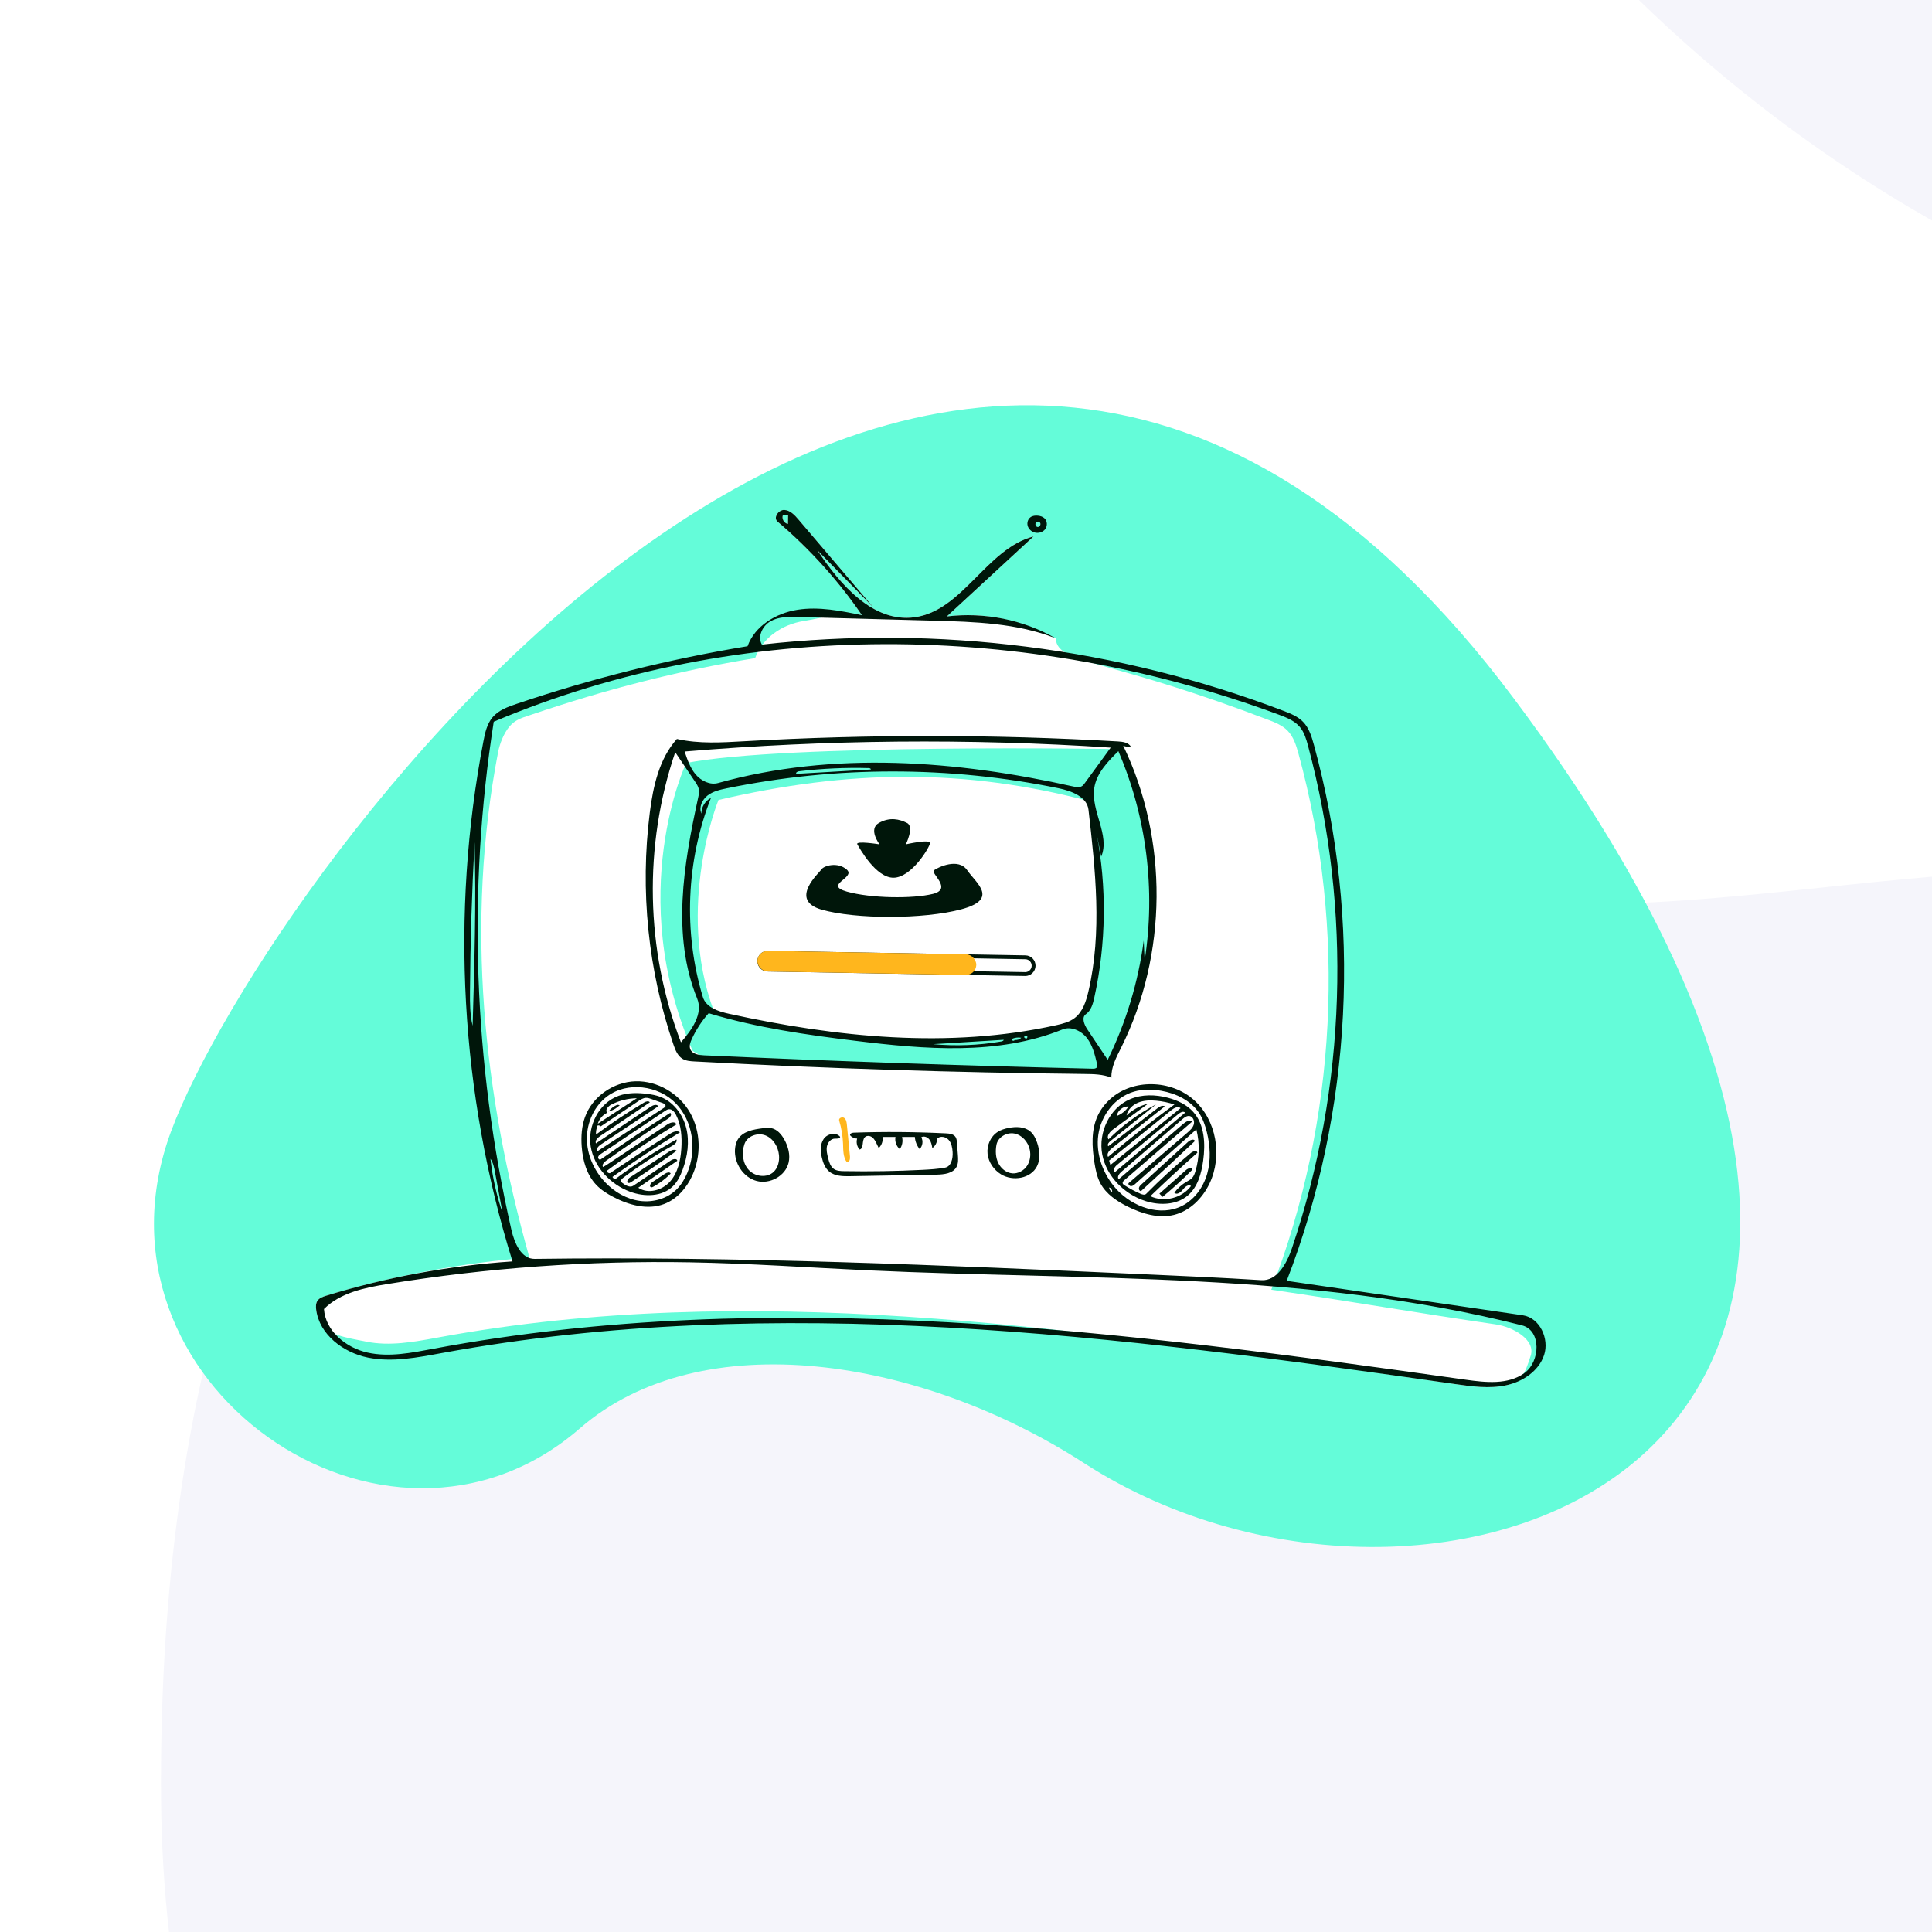 <svg width="300" height="300" viewBox="0 0 300 300" fill="none" xmlns="http://www.w3.org/2000/svg">
<rect width="300" height="300" fill="#E5E5E5"/>
<g id="SPLASH 2" clip-path="url(#clip0_1186_4980)">
<rect width="1440" height="1024" transform="translate(-59 -381)" fill="white"/>
<g id="Group 1001">
<g id="BACKGROUND">
<path id="Vector" fill-rule="evenodd" clip-rule="evenodd" d="M235.461 140.076C281.33 143.125 328.358 123.423 367.954 146.778C418.136 176.376 467.823 221.124 471.459 279.271C475.199 339.091 428.032 387.08 385.626 429.437C343.253 471.761 295.35 515.209 235.461 514.999C175.705 514.79 126.14 472.964 86.344 428.388C49.134 386.709 25.428 335.142 25.01 279.271C24.589 222.967 37.134 158.969 84.097 127.908C127.985 98.879 182.956 136.585 235.461 140.076Z" fill="#F5F5FB" fillOpacity="0.1"/>
<path id="Vector_2" fill-rule="evenodd" clip-rule="evenodd" d="M382.185 -358.782C436.301 -366.487 491.969 -373.871 539.474 -346.832C588.615 -318.863 623.768 -270.099 635.266 -214.738C646.509 -160.606 627.6 -106.751 599.187 -59.324C570.208 -10.955 531.181 31.527 477.462 48.66C419.406 67.177 355.408 64.964 302.109 35.426C246.311 4.504 206.687 -49.044 190.039 -110.626C172.794 -174.417 170.941 -247.875 211.398 -300.125C249.708 -349.602 320.235 -349.963 382.185 -358.782Z" fill="#F5F5FB" fillOpacity="0.1"/>
</g>
</g>
<g id="Frame 1493">
<g id="STREAM OPENING 1">
<g id="Illustration/Downloading">
<g id="Downloading">
<path id="Blob" fill-rule="evenodd" clip-rule="evenodd" d="M168.375 227.215C142.967 210.796 108.941 205.386 90.054 221.786C59.936 247.941 12.139 214.632 26.551 175.711C40.962 136.79 145.967 -10.373 234.957 108.313C323.945 226.999 222.97 262.49 168.375 227.215Z" fill="#64FCD9"/>
<g id="Group">
<path id="Shape" fill-rule="evenodd" clip-rule="evenodd" d="M141.974 95.855C145.907 95.338 148.783 92.449 151.682 89.537C154.322 86.885 156.982 84.213 160.477 83.297L160.356 83.409L160.348 83.416C155.906 87.517 151.465 91.618 147.022 95.719C152.824 95.013 157.892 96.122 163.92 99.11C164.098 101.396 166.343 102.027 172.707 103.817C177.798 105.249 185.525 107.422 196.938 111.776C198.019 112.188 199.131 112.634 199.939 113.462C200.874 114.421 201.28 115.765 201.634 117.058C209.099 144.301 207.594 173.924 197.404 200.269C203.516 201.161 209.175 202.061 214.835 202.962C220.495 203.862 226.154 204.762 232.266 205.654C234.893 206.037 238.509 208.02 237.677 210.541L237.617 210.722C236.822 213.137 236.342 214.593 233.806 215.121C231.208 215.663 228.515 215.286 225.887 214.909C221.732 214.313 217.567 213.705 213.395 213.096C165.223 206.065 116.087 198.893 68.4 207.617L67.905 207.707C64.243 208.379 60.493 209.067 56.853 208.326C56.522 208.259 56.194 208.195 55.871 208.132C52.474 207.472 49.569 206.907 49.099 203.393C49.035 202.911 49.03 202.386 49.3 201.982C49.596 201.541 50.143 201.352 50.652 201.198C60.047 198.317 72.403 195.949 82.208 195.293C75.088 169.968 72.213 143.542 77.342 116.798C77.596 115.475 78.236 113.846 79.106 112.816C79.944 111.822 80.912 111.502 82.096 111.11L82.097 111.11C82.226 111.067 82.357 111.024 82.491 110.978C94.179 107.028 105.083 104.199 117.256 102.191C118.391 99.024 121.471 96.949 124.794 96.432C125.72 96.289 126.577 96.102 127.403 95.922C129.541 95.456 131.468 95.036 133.845 95.526C130.147 90.127 125.724 85.224 120.733 80.99C120.037 80.4 120.868 79.149 121.779 79.185C122.691 79.221 123.392 79.971 123.984 80.666C126.18 83.244 128.377 85.821 130.574 88.399C132.262 90.381 133.951 92.362 135.64 94.344C132.737 91.38 129.834 88.417 126.93 85.453C130.488 90.826 135.585 96.694 141.974 95.855ZM106.548 118.481C106.548 118.481 96.915 138.798 107.559 163.189L109.591 164.388C109.591 164.388 160.235 166.739 170.553 166.735L172.339 165.134C172.339 165.134 187.327 138.147 173.449 116.318C173.449 116.318 121.87 115.45 106.548 118.481ZM122.378 80.026C122.371 80.471 122.363 80.916 122.356 81.361L122.312 81.34C121.715 81.228 121.333 80.484 121.59 79.934C121.855 79.892 122.13 79.924 122.378 80.026Z" fill="white"/>
</g>
<g id="Group_2">
<path id="Whites" fill-rule="evenodd" clip-rule="evenodd" d="M111.569 124.217C111.569 124.217 104.821 140.689 110.847 157.009C110.847 157.009 138.26 166.183 167.287 158.699C167.287 158.699 173.759 150.595 169.233 124.432C149.836 119.273 131.789 119.508 111.569 124.217Z" fill="white"/>
</g>
<g id="Group_3">
<g id="Group_4">
<path id="Stroke" fill-rule="evenodd" clip-rule="evenodd" d="M160.601 82.667C160.121 82.515 159.709 82.129 159.576 81.644C159.442 81.159 159.616 80.591 160.028 80.302C160.348 80.077 160.764 80.034 161.154 80.072C161.54 80.109 161.935 80.229 162.21 80.502C162.648 80.936 162.658 81.707 162.275 82.191C161.892 82.675 161.19 82.852 160.601 82.667ZM161.534 81.088C161.362 80.972 161.125 80.961 160.943 81.061C160.655 81.243 160.771 81.781 161.107 81.829C161.443 81.876 161.704 81.392 161.479 81.138L161.534 81.088Z" fill="#00160A"/>
</g>
<g id="Group_5">
<path id="Highlights" fill-rule="evenodd" clip-rule="evenodd" d="M131.505 174.65C131.665 176.295 131.825 177.941 131.985 179.586C132.023 179.976 131.889 180.539 131.503 180.471C130.906 179.686 130.944 178.611 130.908 177.626C130.863 176.394 130.659 175.168 130.303 173.988C130.191 173.617 130.783 173.369 131.094 173.6C131.405 173.832 131.467 174.264 131.505 174.65Z" fill="#FFB61D"/>
</g>
<g id="Group_6">
<path id="Stroke_2" fill-rule="evenodd" clip-rule="evenodd" d="M107.472 182.589C106.584 184.51 105.079 186.226 103.097 186.967C100.531 187.926 97.628 187.123 95.204 185.848C94.261 185.352 93.344 184.777 92.607 184.007C91.098 182.433 90.48 180.192 90.325 178.017C90.216 176.482 90.315 174.911 90.835 173.464C91.988 170.255 95.282 167.993 98.69 167.9C102.098 167.806 105.438 169.794 107.137 172.75C108.836 175.706 108.902 179.494 107.472 182.589ZM105.067 184.685C105.782 183.975 106.31 183.093 106.704 182.165C108.225 178.587 107.631 174.089 104.914 171.308C102.196 168.527 97.398 167.912 94.286 170.243C92.272 171.751 91.126 174.288 91.133 176.804C91.141 179.32 92.246 181.78 93.984 183.599C95.412 185.095 97.3 186.196 99.35 186.473C101.399 186.749 103.598 186.141 105.067 184.685Z" fill="#00160A"/>
</g>
<g id="Group_7">
<path id="Stroke_3" fill-rule="evenodd" clip-rule="evenodd" d="M122.455 180.534C121.971 182.612 119.532 183.931 117.472 183.373C115.413 182.815 113.993 180.627 114.126 178.497C114.162 177.913 114.304 177.324 114.628 176.838C115.413 175.657 116.996 175.376 118.402 175.198C118.865 175.139 119.339 175.081 119.795 175.181C120.701 175.381 121.361 176.163 121.806 176.977C122.397 178.058 122.735 179.333 122.455 180.534ZM120.143 181.958C120.812 181.316 121.045 180.32 120.964 179.396C120.85 178.091 120.084 176.792 118.867 176.308C117.649 175.825 116.038 176.391 115.607 177.628C115.134 178.986 115.3 180.625 116.278 181.678C117.257 182.731 119.105 182.953 120.143 181.958Z" fill="#00160A"/>
</g>
<g id="Group_8">
<path id="Stroke_4" fill-rule="evenodd" clip-rule="evenodd" d="M170.452 173.246C170.916 172.252 171.602 171.369 172.419 170.636C175.935 167.482 181.834 167.65 185.37 170.784C188.905 173.918 189.848 179.5 187.818 183.766C186.726 186.06 184.759 188.044 182.292 188.647C179.904 189.231 177.384 188.479 175.177 187.396C173.452 186.55 171.757 185.424 170.857 183.727C170.339 182.75 170.118 181.645 169.945 180.552C169.558 178.104 169.404 175.493 170.452 173.246ZM180.299 169.373C178.901 169.129 177.444 169.111 176.082 169.507C173.143 170.361 170.975 173.169 170.546 176.199C170.117 179.229 171.291 182.367 173.344 184.637C175.88 187.441 180.197 188.957 183.564 187.239C185.499 186.252 186.864 184.332 187.456 182.241C188.047 180.151 187.92 177.907 187.4 175.797C187.142 174.751 186.784 173.715 186.187 172.818C184.893 170.87 182.603 169.774 180.299 169.373ZM172.24 184.366C172.217 184.662 172.408 184.962 172.686 185.066C172.728 184.788 172.547 184.493 172.28 184.405L172.24 184.366Z" fill="#00160A"/>
</g>
<g id="Group_9">
<path id="Stroke_5" fill-rule="evenodd" clip-rule="evenodd" d="M143.057 176.591C143.38 177.171 143.269 177.96 142.799 178.428C142.366 177.895 142.103 177.226 142.057 176.541C141.393 176.543 140.729 176.546 140.064 176.549C140.237 177.187 140.106 177.9 139.717 178.435C139.185 177.981 138.92 177.233 139.047 176.544C138.385 176.544 137.722 176.543 137.059 176.542C137.14 177.171 136.906 177.831 136.448 178.268C136.342 178.047 136.235 177.825 136.129 177.604C135.951 177.232 135.76 176.845 135.432 176.597C135.102 176.348 134.591 176.288 134.298 176.579C133.775 177.096 134.195 178.334 133.478 178.497C133.07 178.047 132.92 177.378 133.097 176.797C132.68 176.8 132.266 176.605 132.002 176.282C131.927 176.026 132.294 175.889 132.561 175.879C137.338 175.716 142.121 175.753 146.895 175.989C147.439 176.016 148.061 176.088 148.367 176.537C148.541 176.792 148.57 177.116 148.593 177.424C148.642 178.069 148.691 178.715 148.741 179.36C148.788 179.978 148.827 180.633 148.539 181.181C147.989 182.223 146.586 182.375 145.409 182.397C140.942 182.477 136.475 182.557 132.008 182.638C130.873 182.658 129.63 182.643 128.758 181.915C128.119 181.382 127.803 180.557 127.616 179.746C127.392 178.772 127.338 177.674 127.903 176.85C128.468 176.026 129.842 175.744 130.457 176.531C130.426 176.848 129.96 176.803 129.641 176.806C129.026 176.812 128.536 177.386 128.411 177.988C128.285 178.591 128.436 179.212 128.586 179.809C128.746 180.443 128.941 181.131 129.476 181.508C129.92 181.82 130.499 181.843 131.042 181.853C135.113 181.925 139.188 181.858 143.255 181.652C144.424 181.592 145.596 181.521 146.747 181.31C147.712 181.132 147.985 179.878 147.922 178.899C147.878 178.222 147.758 177.506 147.306 177C146.853 176.495 145.969 176.329 145.506 176.825C145.528 177.388 145.239 177.952 144.771 178.264C144.689 177.797 144.598 177.311 144.308 176.936C144.018 176.562 143.463 176.347 143.057 176.591Z" fill="#00160A"/>
</g>
<g id="Group_10">
<path id="Stroke_6" fill-rule="evenodd" clip-rule="evenodd" d="M161.025 181.09C160.07 183.009 157.28 183.471 155.449 182.356C154.327 181.672 153.496 180.485 153.35 179.179C153.204 177.873 153.796 176.483 154.902 175.772C155.414 175.444 156.009 175.264 156.605 175.145C157.77 174.911 159.1 174.93 160 175.706C160.515 176.15 160.822 176.787 161.041 177.429C161.446 178.615 161.584 179.968 161.025 181.09ZM157.175 182.196C158.06 182.272 158.948 181.796 159.452 181.065C159.955 180.334 160.089 179.381 159.9 178.514C159.64 177.318 158.705 176.239 157.503 176.012C156.3 175.785 154.936 176.585 154.723 177.79C154.559 178.723 154.595 179.717 155.002 180.571C155.409 181.426 156.232 182.114 157.175 182.196Z" fill="#00160A"/>
</g>
<g id="Group_11">
<path id="Stroke_7" fill-rule="evenodd" clip-rule="evenodd" d="M141.973 95.855C149.489 94.868 153.144 85.219 160.477 83.297C155.992 87.438 151.507 91.578 147.023 95.719C152.823 95.013 158.841 96.221 163.921 99.11C157.934 96.752 151.349 96.549 144.917 96.375C137.918 96.186 130.918 95.997 123.919 95.808C122.473 95.769 120.947 95.748 119.681 96.447C118.414 97.147 117.574 98.839 118.304 100.089C145.619 97.032 173.652 100.597 199.333 110.394C200.414 110.807 201.526 111.252 202.333 112.08C203.27 113.04 203.675 114.384 204.029 115.677C211.495 142.92 209.988 172.543 199.799 198.888C212.022 200.672 224.245 202.456 236.468 204.24C239.096 204.623 240.602 207.88 239.77 210.402C238.937 212.924 236.406 214.58 233.807 215.121C231.207 215.663 228.515 215.286 225.887 214.909C173.744 207.426 120.475 200.613 68.659 210.091C64.84 210.79 60.915 211.577 57.111 210.802C53.308 210.027 49.614 207.242 49.099 203.393C49.035 202.912 49.03 202.386 49.3 201.983C49.596 201.541 50.143 201.353 50.652 201.197C60.047 198.318 69.775 196.526 79.579 195.869C71.498 169.865 69.931 141.862 75.061 115.118C75.314 113.794 75.613 112.413 76.482 111.383C77.412 110.28 78.843 109.76 80.209 109.298C91.897 105.347 103.907 102.349 116.08 100.341C117.214 97.174 120.523 95.197 123.847 94.681C127.171 94.164 130.551 94.847 133.845 95.526C130.146 90.127 125.724 85.224 120.733 80.99C120.037 80.4 120.868 79.15 121.779 79.185C122.691 79.221 123.392 79.971 123.984 80.666C127.869 85.225 131.754 89.785 135.639 94.344C132.736 91.38 129.833 88.417 126.93 85.453C130.488 90.826 135.585 96.694 141.973 95.855ZM201.847 112.895C201.023 111.91 199.769 111.413 198.565 110.967C159.543 96.506 115.004 95.877 76.667 112.068C72.58 138.226 73.517 165.159 79.41 190.97C79.876 193.01 80.931 195.507 83.023 195.479C114.733 195.047 146.437 196.466 178.119 197.885C184.031 198.149 189.944 198.414 195.85 198.786C198.32 198.942 199.821 196.166 200.614 193.821C209.068 168.812 209.949 141.296 203.11 115.797C202.834 114.77 202.529 113.711 201.847 112.895ZM50.308 203.266C50.535 206.684 53.737 209.295 57.081 210.032C60.425 210.77 63.896 210.07 67.262 209.44C120.076 199.547 174.428 206.755 227.635 214.248C230.718 214.682 234.142 215.039 236.678 213.236C239.215 211.432 239.355 206.569 236.338 205.803C203.358 197.42 168.818 198.836 134.825 197.258C125.603 196.83 116.39 196.178 107.159 196.012C91.429 195.728 75.673 196.859 60.145 199.387C56.605 199.963 52.843 200.729 50.308 203.266ZM73.692 130.79C73.269 138.514 73.032 146.248 72.979 153.983C72.967 155.76 72.967 157.558 73.39 159.284C73.67 149.788 73.951 140.286 73.692 130.79ZM78.034 188.339C77.647 186.246 77.26 184.153 76.873 182.06C76.735 181.315 76.587 180.545 76.154 179.924C76.47 182.786 77.102 185.614 78.034 188.339ZM122.356 81.361C122.363 80.916 122.371 80.471 122.378 80.026C122.13 79.924 121.855 79.892 121.59 79.934C121.333 80.484 121.715 81.229 122.312 81.34L122.356 81.361Z" fill="#00160A"/>
</g>
<g id="Group_12">
<path id="Stroke_8" fill-rule="evenodd" clip-rule="evenodd" d="M180.031 185.349C181.414 184.123 182.797 182.897 184.179 181.671C184.482 181.403 185.086 181.214 185.175 181.609C183.692 183.094 182.139 184.51 180.522 185.848C180.359 185.682 180.195 185.515 180.031 185.349Z" fill="#00160A"/>
</g>
<g id="Group_13">
<path id="Stroke_9" fill-rule="evenodd" clip-rule="evenodd" d="M95.808 171.534C95.951 171.562 96.093 171.591 96.236 171.619C95.75 172.092 95.138 172.433 94.481 172.598C94.824 172.148 95.287 171.789 95.81 171.57L95.808 171.534Z" fill="#00160A"/>
</g>
<g id="Group_14">
<path id="Stroke_10" fill-rule="evenodd" clip-rule="evenodd" d="M101.087 184.348C100.753 184.233 101.026 183.731 101.321 183.536C101.962 183.113 102.604 182.689 103.245 182.266C103.529 182.078 103.982 181.926 104.146 182.224C103.355 183.031 102.446 183.721 101.456 184.266C101.342 184.328 101.21 184.391 101.087 184.348Z" fill="#00160A"/>
</g>
<g id="Group_15">
<path id="Stroke_11" fill-rule="evenodd" clip-rule="evenodd" d="M184.513 177.28C184.82 177 185.419 176.781 185.55 177.176C182.776 179.789 179.984 182.381 177.173 184.953C176.942 184.95 176.802 184.666 176.855 184.442C176.909 184.217 177.087 184.048 177.258 183.893C179.676 181.689 182.094 179.484 184.513 177.28Z" fill="#00160A"/>
</g>
<g id="Group_16">
<path id="Stroke_12" fill-rule="evenodd" clip-rule="evenodd" d="M105.076 178.686C102.753 180.367 100.389 181.993 97.987 183.559C97.855 183.645 97.696 183.735 97.549 183.677C97.214 183.544 97.5 183.043 97.801 182.844C99.81 181.519 101.82 180.194 103.83 178.869C104.209 178.619 104.743 178.376 105.076 178.686Z" fill="#00160A"/>
</g>
<g id="Group_17">
<path id="Stroke_13" fill-rule="evenodd" clip-rule="evenodd" d="M105.107 114.744C108.537 115.524 112.104 115.294 115.616 115.096C134.926 114.007 154.298 114.018 173.606 115.129C174.365 115.173 175.255 115.298 175.614 115.967C175.208 116.004 174.793 115.944 174.413 115.793C181.437 130.383 181.309 148.218 174.076 162.705C173.342 164.176 172.518 165.703 172.579 167.346C171.267 166.799 169.804 166.778 168.382 166.763C148.189 166.549 128.001 165.901 107.836 164.819C107.198 164.784 106.531 164.741 105.984 164.412C105.218 163.951 104.862 163.044 104.572 162.197C100.63 150.675 99.363 138.246 100.901 126.165C101.421 122.076 102.36 117.816 105.107 114.744ZM113.19 157.416C129.87 161.073 147.307 162.88 163.981 159.195C164.993 158.972 166.033 158.714 166.858 158.087C168.126 157.123 168.649 155.484 169.011 153.932C171.156 144.733 170.094 135.128 169.02 125.743C168.787 123.706 166.373 122.81 164.364 122.397C147.427 118.919 129.782 118.923 112.846 122.409C111.8 122.624 110.72 122.869 109.875 123.521C109.03 124.173 108.493 125.352 108.908 126.335C108.896 125.333 109.498 124.349 110.395 123.903C106.548 133.682 106.097 144.761 109.139 154.82C109.627 156.435 111.542 157.055 113.19 157.416ZM177.736 149.161C179.469 138.225 178.037 126.806 173.656 116.638C172.006 118.267 170.269 120.061 169.917 122.352C169.365 125.945 172.402 129.672 170.994 133.022C170.746 131.773 170.497 130.523 170.249 129.274C171.885 137.727 171.772 146.516 169.918 154.924C169.708 155.877 169.421 156.91 168.623 157.472C167.911 157.973 168.337 159.084 168.821 159.808C169.881 161.395 170.941 162.982 172.002 164.569C174.855 158.755 176.752 152.475 177.597 146.054C177.643 147.09 177.69 148.125 177.736 149.161ZM111.522 121.584C129.404 116.601 148.527 118.072 166.643 122.124C167.097 122.225 167.608 122.32 168.001 122.071C168.189 121.952 168.324 121.768 168.456 121.588C169.793 119.755 171.13 117.922 172.467 116.089C150.441 114.643 128.307 114.846 106.311 116.695C106.727 117.95 107.163 119.238 108.015 120.249C108.868 121.259 110.249 121.939 111.522 121.584ZM110.044 157.329C108.977 158.527 108.09 159.883 107.42 161.34C107.191 161.838 106.986 162.411 107.191 162.919C107.497 163.678 108.486 163.83 109.303 163.867C129.411 164.78 149.529 165.473 169.652 165.946C169.892 165.952 170.173 165.937 170.309 165.74C170.425 165.573 170.383 165.348 170.336 165.15C170.005 163.752 169.652 162.307 168.768 161.175C167.885 160.043 166.312 159.314 164.981 159.851C154.924 163.909 143.625 162.939 132.862 161.62C125.17 160.676 117.459 159.58 110.044 157.329ZM108.255 155.051C104.278 145.29 106.146 134.227 108.395 123.929C108.499 123.456 108.603 122.965 108.498 122.492C108.407 122.086 108.169 121.73 107.936 121.384C106.907 119.859 105.877 118.332 104.848 116.807C99.914 131.314 100.235 147.548 105.738 161.85C107.42 159.93 109.218 157.415 108.255 155.051ZM134.905 119.268C131.278 119.167 127.644 119.333 124.041 119.765C123.816 119.792 123.513 119.984 123.653 120.162C127.506 119.938 131.358 119.714 135.211 119.489C135.255 119.349 135.052 119.272 134.905 119.268ZM144.895 162.135C148.417 162.462 151.982 162.321 155.468 161.718C155.633 161.689 155.835 161.623 155.857 161.457C152.203 161.683 148.549 161.909 144.895 162.135ZM157.555 161.472C157.922 161.544 158.322 161.413 158.575 161.138C158.071 161.052 157.541 161.124 157.078 161.342C157.068 161.544 157.348 161.688 157.506 161.562M159.312 161.224C159.46 161.337 159.608 161.027 159.48 160.893C159.33 160.853 159.163 160.879 159.033 160.963C159.001 161.107 159.157 161.255 159.298 161.217L159.312 161.224Z" fill="#00160A"/>
</g>
<g id="Group_18">
<path id="Stroke_14" fill-rule="evenodd" clip-rule="evenodd" d="M97.844 185.051C94.796 183.921 92.252 181.246 91.727 178.038C91.203 174.83 92.998 171.264 96.055 170.161C97.492 169.643 99.07 169.666 100.583 169.867C101.213 169.951 101.841 170.066 102.438 170.282C104.513 171.033 106.012 172.992 106.552 175.132C107.091 177.272 106.763 179.559 105.998 181.629C105.653 182.563 105.207 183.483 104.5 184.184C102.821 185.849 100.06 185.872 97.844 185.051ZM96.633 183.676C97.131 184.066 97.819 184.469 98.343 184.116C100.29 182.804 102.237 181.493 104.184 180.181C104.515 179.958 105.127 179.85 105.168 180.247C103.148 181.64 101.129 183.033 99.109 184.426C100.624 185.454 102.827 184.837 104.043 183.469C105.258 182.101 105.673 180.199 105.796 178.372C105.917 176.584 105.786 174.723 104.977 173.124C104.749 172.675 104.368 172.197 103.866 172.241C103.631 172.261 103.424 172.397 103.228 172.528C99.924 174.742 96.621 176.957 93.317 179.171C93.129 179.298 92.924 179.446 92.879 179.669C92.833 179.891 93.078 180.155 93.27 180.035C96.822 177.562 100.419 175.153 104.059 172.811C104.397 172.976 104.082 173.48 103.766 173.684C100.498 175.792 97.279 177.978 94.114 180.238C93.787 180.471 93.421 180.874 93.636 181.213C93.986 181.031 94.316 180.811 94.645 180.592C97.654 178.586 100.662 176.581 103.671 174.576C104.113 174.281 104.884 174.093 105.026 174.605C101.295 176.827 97.678 179.239 94.194 181.83C94.267 182.037 94.482 182.185 94.701 182.181C97.764 180.116 100.851 178.088 103.963 176.098C104.456 175.783 105.117 175.47 105.584 175.823C102.001 177.991 98.505 180.302 95.106 182.748C95.173 182.939 95.373 183.073 95.575 183.063C98.594 180.819 101.757 178.768 105.039 176.929C105.204 177.344 104.745 177.721 104.354 177.938C101.709 179.405 99.169 181.062 96.761 182.893C96.571 183.038 96.359 183.261 96.454 183.48C96.49 183.562 96.563 183.621 96.633 183.676ZM92.538 176.177C94.948 174.399 97.442 172.737 100.011 171.199C100.296 171.028 100.732 170.89 100.904 171.174C98.345 172.909 95.786 174.644 93.227 176.378C92.82 176.654 92.356 177.09 92.531 177.55C95.365 175.651 98.199 173.752 101.034 171.853C101.404 171.605 101.991 171.397 102.217 171.782C99.263 173.747 96.309 175.712 93.355 177.677C92.962 177.938 92.515 178.372 92.715 178.799C96.179 176.538 99.643 174.277 103.106 172.016C103.199 171.955 103.299 171.887 103.333 171.781C103.41 171.542 103.12 171.359 102.884 171.275C102.315 171.072 101.746 170.869 101.178 170.666C100.892 170.564 100.598 170.461 100.296 170.473C99.865 170.491 99.482 170.741 99.124 170.981C97.179 172.287 95.235 173.592 93.291 174.898C93.163 174.768 92.961 174.717 92.787 174.771C92.608 175.215 92.522 175.698 92.538 176.177ZM94.292 172.787C93.595 173.117 93.051 173.751 92.83 174.489C94.851 173.171 96.873 171.852 98.894 170.534C97.51 170.553 96.131 170.898 94.9 171.532C94.415 171.783 93.9 172.406 94.292 172.787Z" fill="#00160A"/>
</g>
<g id="Group_19">
<path id="Stroke_15" fill-rule="evenodd" clip-rule="evenodd" d="M177.895 186.507C174.595 185.461 171.8 182.667 171.155 179.264C170.509 175.861 172.291 172.035 175.479 170.682C177.314 169.903 179.419 169.952 181.348 170.459C182.824 170.846 184.27 171.521 185.287 172.659C187.059 174.642 187.19 177.594 186.829 180.23C186.557 182.22 185.981 184.313 184.457 185.621C182.706 187.122 180.093 187.204 177.895 186.507ZM184.935 179.014C185.247 178.756 185.857 178.592 185.932 178.99C183.452 181.192 181.015 183.443 178.623 185.741C180.75 186.748 183.542 186.048 184.943 184.158C184.524 183.834 183.972 184.321 183.653 184.744C183.335 185.167 182.7 185.594 182.352 185.195C182.862 184.506 183.514 183.923 184.256 183.493C184.549 183.324 184.861 183.174 185.095 182.929C185.371 182.643 185.511 182.255 185.625 181.874C186.255 179.772 186.305 177.499 185.769 175.371C182.608 178.19 179.447 181.009 176.286 183.828C176.103 183.992 175.9 184.164 175.655 184.177C175.41 184.191 175.146 183.946 175.241 183.72C178.272 181.118 181.303 178.517 184.334 175.916C184.759 175.552 185.204 175.157 185.365 174.622C185.526 174.086 185.259 173.382 184.707 173.295C184.285 173.229 183.901 173.526 183.578 173.804C180.428 176.52 177.278 179.235 174.128 181.951C173.78 182.25 173.411 182.765 173.716 183.107C177.062 180.238 180.407 177.37 183.753 174.501C184.146 174.163 184.734 173.818 185.133 174.151C181.62 177.183 178.107 180.216 174.594 183.249C174.448 183.375 174.288 183.54 174.325 183.729C174.353 183.872 174.486 183.968 174.609 184.047C175.406 184.556 176.245 185 177.114 185.373C177.396 185.494 177.763 185.594 177.979 185.375C180.187 183.137 182.509 181.013 184.935 179.014ZM172.399 177.201C172.154 177.398 171.888 177.745 172.093 177.985C174.628 176.025 177.164 174.065 179.699 172.105C180.04 171.841 180.504 171.567 180.87 171.796C178.151 173.947 175.432 176.098 172.714 178.249C172.272 178.599 171.782 179.156 172.057 179.647C175.392 176.809 178.832 174.093 182.366 171.506C181.446 171.2 180.49 171 179.523 170.913C178.587 170.828 177.617 170.853 176.746 171.207C175.875 171.56 175.116 172.29 174.924 173.21C175.854 172.323 177.019 171.685 178.267 171.381C176.464 172.707 174.66 174.033 172.857 175.359C172.343 175.736 171.772 176.391 172.132 176.916C174.296 174.748 176.793 172.912 179.508 171.493C177.139 173.396 174.769 175.298 172.399 177.201ZM172.225 180.209C172.289 180.439 172.352 180.67 172.416 180.9C176.05 177.958 179.684 175.016 183.319 172.073C182.903 171.716 182.277 172.065 181.851 172.41C178.643 175.009 175.434 177.609 172.225 180.209ZM173.411 180.921C173.069 181.205 172.739 181.786 173.123 182.008C176.758 178.929 180.394 175.85 184.029 172.77C183.758 172.48 183.281 172.729 182.975 172.983C179.787 175.629 176.599 178.275 173.411 180.921ZM173.41 173.286C174.155 173.006 174.807 172.484 175.243 171.818C174.384 171.756 173.537 172.435 173.41 173.286Z" fill="#00160A"/>
</g>
</g>
<path id="Stroke_16" fill-rule="evenodd" clip-rule="evenodd" d="M127.588 134.967C127.91 134.455 130.057 133.761 131.494 135.039C132.931 136.316 127.806 137.405 131.507 138.45C135.207 139.494 141.706 139.579 144.847 138.808C147.988 138.038 144.427 135.596 145.034 135.132C145.64 134.668 148.831 133.137 150.191 135.132C151.55 137.127 155.178 139.605 149.294 141.191C143.411 142.776 132.79 142.742 127.588 141.251C122.386 139.759 127.267 135.478 127.588 134.967Z" fill="#00160A"/>
<path id="Stroke_17" fill-rule="evenodd" clip-rule="evenodd" d="M136.469 127.792C138.169 126.831 139.671 127.195 140.844 127.792C142.017 128.389 140.657 131.11 140.657 131.11C140.657 131.11 144.522 130.226 144.413 130.936C144.305 131.645 141.545 136.23 138.784 136.292C136.023 136.353 133.486 131.726 133.128 131.11C132.771 130.494 136.574 131.11 136.574 131.11C136.574 131.11 134.768 128.754 136.469 127.792Z" fill="#00160A"/>
</g>
<path id="Stroke_18" fill-rule="evenodd" clip-rule="evenodd" d="M159.227 148.349C160.11 148.364 160.814 149.093 160.798 149.977C160.783 150.86 160.054 151.564 159.171 151.549L119.177 150.85C118.293 150.835 117.589 150.106 117.605 149.223C117.62 148.339 118.349 147.636 119.233 147.651L159.227 148.349ZM159.216 148.949L119.222 148.251C118.67 148.241 118.214 148.681 118.205 149.233C118.196 149.763 118.601 150.204 119.121 150.247L119.187 150.251L159.181 150.949C159.733 150.958 160.189 150.518 160.198 149.966C160.208 149.436 159.803 148.995 159.282 148.952L159.216 148.949Z" fill="#00160A"/>
<rect id="Highlights_2" x="117.633" y="147.623" width="34" height="3.2" rx="1.6" transform="rotate(1 117.633 147.623)" fill="#FFB61D"/>
</g>
</g>
</g>
</g>
<defs>
<clipPath id="clip0_1186_4980">
<rect width="1440" height="1024" fill="white" transform="translate(-59 -381)"/>
</clipPath>
</defs>
</svg>
